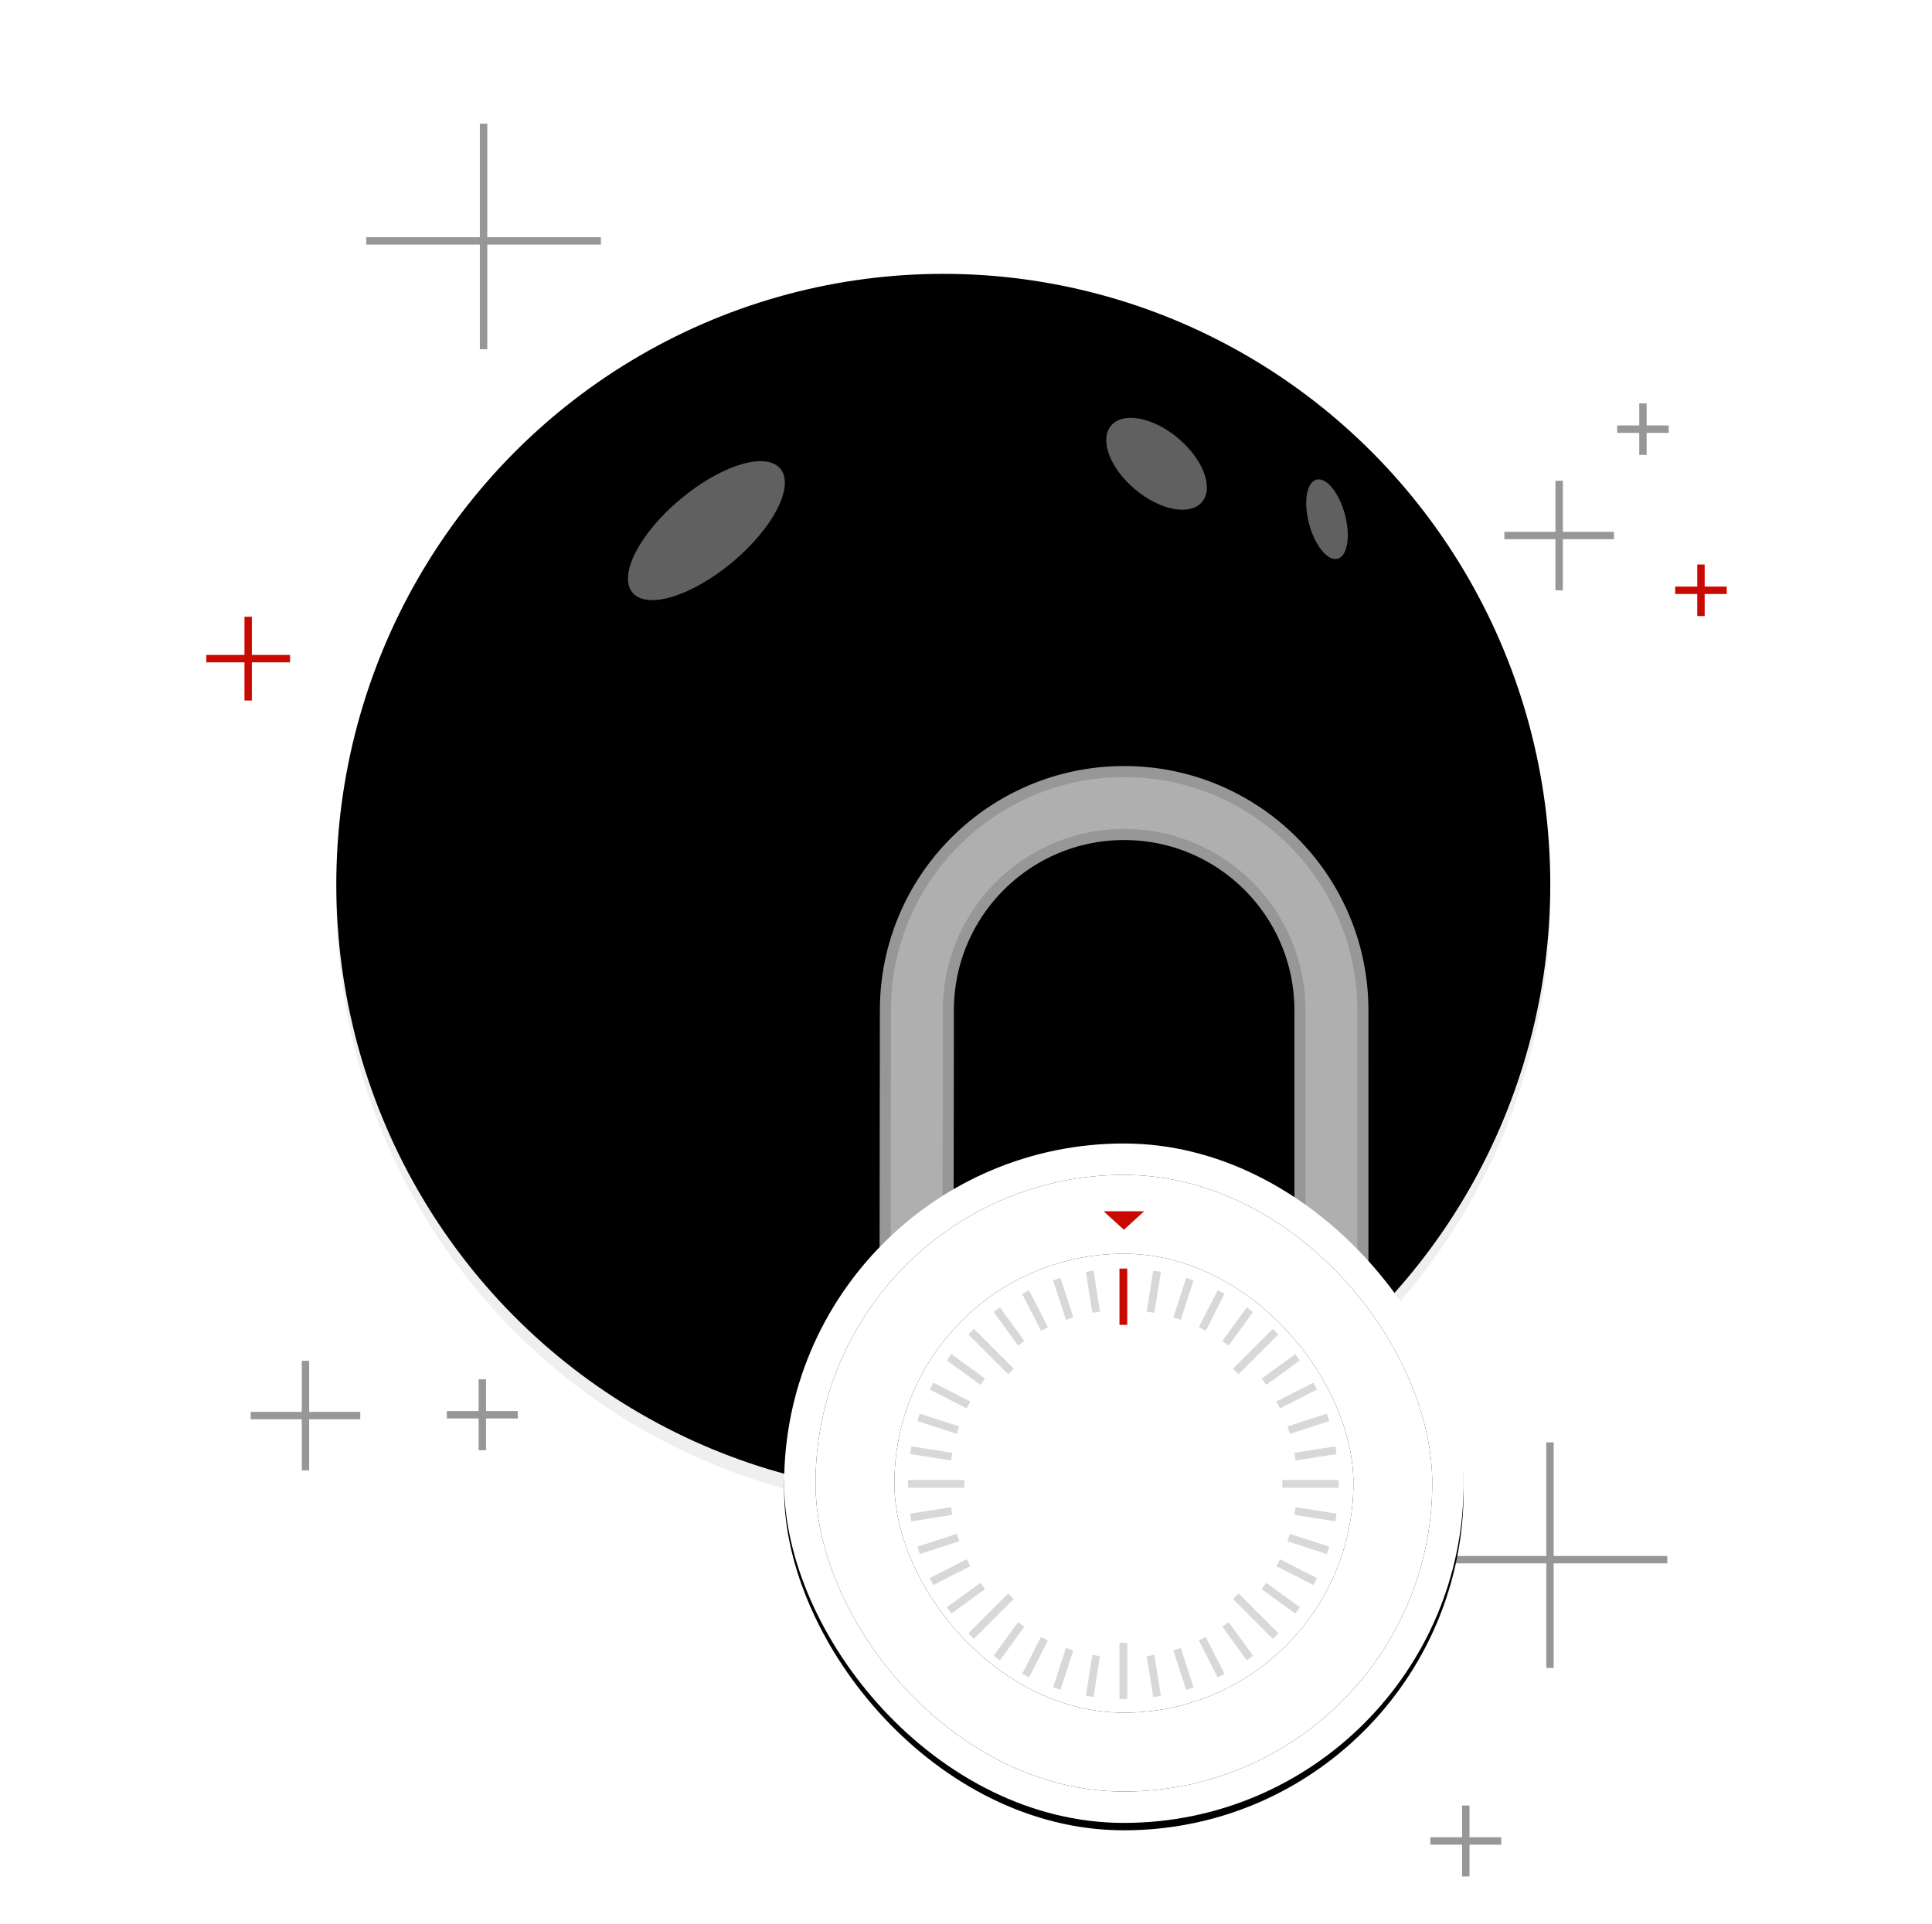 <?xml version="1.0" encoding="UTF-8"?>
<svg width="261px" height="260px" viewBox="0 0 261 260" version="1.1" xmlns="http://www.w3.org/2000/svg" xmlns:xlink="http://www.w3.org/1999/xlink">
    <!-- Generator: sketchtool 64 (101010) - https://sketch.com -->
    <title>9E572445-7A2E-43B4-9000-05679FF2019D@1.50x</title>
    <desc>Created with sketchtool.</desc>
    <defs>
        <ellipse id="path-1" cx="82" cy="82.5" rx="82" ry="82.5"></ellipse>
        <filter x="-1.2%" y="-1.2%" width="102.4%" height="102.4%" filterUnits="objectBoundingBox" id="filter-2">
            <feGaussianBlur stdDeviation="1" in="SourceAlpha" result="shadowBlurInner1"></feGaussianBlur>
            <feOffset dx="0" dy="-2" in="shadowBlurInner1" result="shadowOffsetInner1"></feOffset>
            <feComposite in="shadowOffsetInner1" in2="SourceAlpha" operator="arithmetic" k2="-1" k3="1" result="shadowInnerInner1"></feComposite>
            <feColorMatrix values="0 0 0 0 0   0 0 0 0 0   0 0 0 0 0  0 0 0 0.038 0" type="matrix" in="shadowInnerInner1"></feColorMatrix>
        </filter>
        <rect id="path-3" x="0" y="46.5" width="91.797" height="91.797" rx="45.898"></rect>
        <filter x="-36.5%" y="-35.4%" width="173.0%" height="173.0%" filterUnits="objectBoundingBox" id="filter-4">
            <feOffset dx="0" dy="1" in="SourceAlpha" result="shadowOffsetOuter1"></feOffset>
            <feGaussianBlur stdDeviation="11" in="shadowOffsetOuter1" result="shadowBlurOuter1"></feGaussianBlur>
            <feColorMatrix values="0 0 0 0 0   0 0 0 0 0   0 0 0 0 0  0 0 0 0.062 0" type="matrix" in="shadowBlurOuter1"></feColorMatrix>
        </filter>
        <rect id="path-5" x="4.24" y="50.74" width="83.318" height="83.318" rx="41.659"></rect>
        <filter x="-7.2%" y="-7.2%" width="114.4%" height="114.4%" filterUnits="objectBoundingBox" id="filter-6">
            <feOffset dx="0" dy="0" in="SourceAlpha" result="shadowOffsetOuter1"></feOffset>
            <feGaussianBlur stdDeviation="2" in="shadowOffsetOuter1" result="shadowBlurOuter1"></feGaussianBlur>
            <feColorMatrix values="0 0 0 0 0   0 0 0 0 0   0 0 0 0 0  0 0 0 0.062 0" type="matrix" in="shadowBlurOuter1"></feColorMatrix>
        </filter>
        <rect id="path-7" x="14.894" y="61.394" width="62.009" height="62.009" rx="31.005"></rect>
        <filter x="-7.3%" y="-7.3%" width="114.5%" height="114.5%" filterUnits="objectBoundingBox" id="filter-8">
            <feOffset dx="0" dy="0" in="SourceAlpha" result="shadowOffsetOuter1"></feOffset>
            <feGaussianBlur stdDeviation="1.5" in="shadowOffsetOuter1" result="shadowBlurOuter1"></feGaussianBlur>
            <feColorMatrix values="0 0 0 0 0   0 0 0 0 0   0 0 0 0 0  0 0 0 0.062 0" type="matrix" in="shadowBlurOuter1"></feColorMatrix>
        </filter>
    </defs>
    <g id="Assets" stroke="none" stroke-width="1" fill="none" fill-rule="evenodd">
        <g transform="translate(-463, -489)" id="Error">
            <g transform="translate(463, 489)">
                <g id="Group-2" transform="translate(45.432, 39)">
                    <g id="Oval">
                        <use fill-opacity="0.09" fill="#524F5A" fill-rule="evenodd" xlink:href="#path-1"></use>
                        <use fill="black" fill-opacity="1" filter="url(#filter-2)" xlink:href="#path-1"></use>
                    </g>
                    <ellipse id="Oval" fill-opacity="0.375" fill="#FFFFFF" transform="translate(50, 32.698) rotate(320) translate(-50, -32.698) " cx="50" cy="32.698" rx="13.033" ry="5.52"></ellipse>
                    <ellipse id="Oval" fill-opacity="0.195" fill="#000000" opacity="0.546" transform="translate(17.963, 80.894) rotate(5) translate(-17.963, -80.894) " cx="17.963" cy="80.894" rx="8" ry="12.576"></ellipse>
                    <ellipse id="Oval" fill-opacity="0.375" fill="#FFFFFF" transform="translate(133.838, 31.148) rotate(-15) translate(-133.838, -31.148) " cx="133.838" cy="31.148" rx="2.501" ry="5.531"></ellipse>
                    <ellipse id="Oval" fill-opacity="0.375" fill="#FFFFFF" transform="translate(110.813, 23.663) rotate(40) translate(-110.813, -23.663) " cx="110.813" cy="23.663" rx="8.02" ry="4.516"></ellipse>
                    <ellipse id="Oval" fill-opacity="0.195" fill="#000000" opacity="0.546" transform="translate(35.021, 138.428) rotate(40) translate(-35.021, -138.428) " cx="35.021" cy="138.428" rx="8.02" ry="4.516"></ellipse>
                    <ellipse id="Oval" fill-opacity="0.195" fill="#000000" opacity="0.546" transform="translate(97.33, 155.926) rotate(-11) translate(-97.33, -155.926) " cx="97.33" cy="155.926" rx="8.002" ry="2.515"></ellipse>
                </g>
                <g id="Group" transform="translate(202.582, 64.008)" stroke="#979797">
                    <line x1="8.048" y1="0.942" x2="8.048" y2="15.746" id="Path-2"></line>
                    <line x1="8.048" y1="0.942" x2="8.048" y2="15.746" id="Path-2" transform="translate(8.048, 8.344) scale(-1, -1) rotate(-270) translate(-8.048, -8.344) "></line>
                </g>
                <g id="Group" transform="translate(33.867, 183.861)" stroke="#979797">
                    <line x1="7.402" y1="0" x2="7.402" y2="14.804" id="Path-2"></line>
                    <line x1="7.402" y1="1.46422398e-11" x2="7.402" y2="14.804" id="Path-2" transform="translate(7.402, 7.402) scale(-1, -1) rotate(-270) translate(-7.402, -7.402) "></line>
                </g>
                <g id="Group" transform="translate(60.367, 186.361)" stroke="#979797">
                    <line x1="4.79" y1="0" x2="4.79" y2="9.579" id="Path-2"></line>
                    <line x1="4.79" y1="1.53525907e-11" x2="4.79" y2="9.579" id="Path-2" transform="translate(4.79, 4.79) scale(-1, -1) rotate(-270) translate(-4.79, -4.79) "></line>
                </g>
                <g id="Group" transform="translate(193.228, 243.948)" stroke="#979797">
                    <line x1="4.79" y1="0" x2="4.79" y2="9.579" id="Path-2"></line>
                    <line x1="4.79" y1="1.05659975e-11" x2="4.79" y2="9.579" id="Path-2" transform="translate(4.79, 4.79) scale(-1, -1) rotate(-270) translate(-4.79, -4.79) "></line>
                </g>
                <g id="Group" transform="translate(48.867, 16.704)" stroke="#979797">
                    <line x1="16.459" y1="0" x2="16.459" y2="30.479" id="Path-2"></line>
                    <line x1="16.459" y1="5.31485966e-12" x2="16.459" y2="31.698" id="Path-2" transform="translate(16.459, 15.849) scale(-1, -1) rotate(-270) translate(-16.459, -15.849) "></line>
                </g>
                <g id="Group" transform="translate(192.932, 194.883)" stroke="#979797">
                    <line x1="16.459" y1="0" x2="16.459" y2="30.479" id="Path-2"></line>
                    <line x1="16.459" y1="6.91890989e-12" x2="16.459" y2="31.698" id="Path-2" transform="translate(16.459, 15.849) scale(-1, -1) rotate(-270) translate(-16.459, -15.849) "></line>
                </g>
                <g id="Group" transform="translate(27.867, 83.329)" stroke="#C90A00">
                    <line x1="5.66" y1="0" x2="5.66" y2="11.321" id="Path-2"></line>
                    <line x1="5.66" y1="4.06656952e-12" x2="5.66" y2="11.321" id="Path-2" transform="translate(5.66, 5.66) scale(-1, -1) rotate(-270) translate(-5.66, -5.66) "></line>
                </g>
                <g id="Group" transform="translate(218.387, 53.558)" stroke="#979797">
                    <line x1="3.565" y1="0.942" x2="3.565" y2="7.908" id="Path-2"></line>
                    <line x1="3.565" y1="0.942" x2="3.565" y2="7.908" id="Path-2" transform="translate(3.565, 4.425) scale(-1, -1) rotate(-270) translate(-3.565, -4.425) "></line>
                </g>
                <g id="Group" transform="translate(226.224, 75.329)" stroke="#C90A00">
                    <line x1="3.565" y1="0.942" x2="3.565" y2="7.908" id="Path-2"></line>
                    <line x1="3.565" y1="0.942" x2="3.565" y2="7.908" id="Path-2" transform="translate(3.565, 4.425) scale(-1, -1) rotate(-270) translate(-3.565, -4.425) "></line>
                </g>
                <g id="Lock" transform="translate(105.932, 108)">
                    <path d="M73.935,66.5 L73.933,28.5 C73.933,13.036 61.397,0.5 45.933,0.5 C30.469,0.5 17.933,13.036 17.933,28.5 L17.862,85.888" id="Path" stroke="#979797" stroke-width="10"></path>
                    <path d="M73.935,66.5 L73.933,28.5 C73.933,13.036 61.397,0.5 45.933,0.5 C30.469,0.5 17.933,13.036 17.933,28.5 L17.862,85.888" id="Path" stroke="#FFFFFF" stroke-width="7" opacity="0.238"></path>
                    <g id="Rectangle">
                        <use fill="black" fill-opacity="1" filter="url(#filter-4)" xlink:href="#path-3"></use>
                        <use fill="#FFFFFF" fill-rule="evenodd" xlink:href="#path-3"></use>
                    </g>
                    <g id="Rectangle">
                        <use fill="black" fill-opacity="1" filter="url(#filter-6)" xlink:href="#path-5"></use>
                        <use fill="#FFFFFF" fill-rule="evenodd" xlink:href="#path-5"></use>
                    </g>
                    <g id="Rectangle">
                        <use fill="black" fill-opacity="1" filter="url(#filter-8)" xlink:href="#path-7"></use>
                        <use fill="#FFFFFF" fill-rule="evenodd" xlink:href="#path-7"></use>
                    </g>
                    <g id="Group-3" transform="translate(16.215, 63.4)">
                        <rect id="Rectangle" fill="#C90A00" x="29.085" y="0" width="1.051" height="7.607"></rect>
                        <polygon id="Rectangle" fill="#D8D8D8" transform="translate(33.722, 3.127) rotate(9) translate(-33.722, -3.127) " points="33.196 0.324 34.248 0.324 34.248 5.93 33.196 5.93"></polygon>
                        <polygon id="Rectangle" fill="#D8D8D8" transform="translate(37.732, 4.09) rotate(18) translate(-37.732, -4.09) " points="37.206 1.286 38.258 1.286 38.258 6.893 37.206 6.893"></polygon>
                        <polygon id="Rectangle" fill="#D8D8D8" transform="translate(41.542, 5.668) rotate(27) translate(-41.542, -5.668) " points="41.017 2.865 42.068 2.865 42.068 8.471 41.017 8.471"></polygon>
                        <polygon id="Rectangle" fill="#D8D8D8" transform="translate(45.059, 7.823) rotate(36) translate(-45.059, -7.823) " points="44.533 5.019 45.584 5.019 45.584 10.626 44.533 10.626"></polygon>
                        <polygon id="Rectangle" fill="#D8D8D8" transform="translate(47.487, 11.208) rotate(45) translate(-47.487, -11.208) " points="46.962 7.405 48.013 7.405 48.013 15.012 46.962 15.012"></polygon>
                        <polygon id="Rectangle" fill="#D8D8D8" transform="translate(50.873, 13.637) rotate(54) translate(-50.873, -13.637) " points="50.347 10.834 51.399 10.834 51.399 16.44 50.347 16.44"></polygon>
                        <polygon id="Rectangle" fill="#D8D8D8" transform="translate(53.028, 17.153) rotate(63) translate(-53.028, -17.153) " points="52.502 14.35 53.553 14.35 53.553 19.957 52.502 19.957"></polygon>
                        <polygon id="Rectangle" fill="#D8D8D8" transform="translate(54.606, 20.964) rotate(72) translate(-54.606, -20.964) " points="54.08 18.16 55.132 18.16 55.132 23.767 54.08 23.767"></polygon>
                        <polygon id="Rectangle" fill="#D8D8D8" transform="translate(55.569, 24.974) rotate(81) translate(-55.569, -24.974) " points="55.043 22.17 56.094 22.17 56.094 27.777 55.043 27.777"></polygon>
                        <polygon id="Rectangle" fill="#D8D8D8" transform="translate(54.892, 29.085) rotate(90) translate(-54.892, -29.085) " points="54.367 25.282 55.418 25.282 55.418 32.888 54.367 32.888"></polygon>
                        <polygon id="Rectangle" fill="#D8D8D8" transform="translate(55.569, 33.196) rotate(99) translate(-55.569, -33.196) " points="55.043 30.393 56.094 30.393 56.094 36 55.043 36"></polygon>
                        <polygon id="Rectangle" fill="#D8D8D8" transform="translate(54.606, 37.206) rotate(108) translate(-54.606, -37.206) " points="54.08 34.403 55.132 34.403 55.132 40.01 54.08 40.01"></polygon>
                        <polygon id="Rectangle" fill="#D8D8D8" transform="translate(53.028, 41.017) rotate(117) translate(-53.028, -41.017) " points="52.502 38.213 53.553 38.213 53.553 43.82 52.502 43.82"></polygon>
                        <polygon id="Rectangle" fill="#D8D8D8" transform="translate(50.873, 44.533) rotate(126) translate(-50.873, -44.533) " points="50.347 41.73 51.399 41.73 51.399 47.336 50.347 47.336"></polygon>
                        <polygon id="Rectangle" fill="#D8D8D8" transform="translate(47.487, 46.962) rotate(135) translate(-47.487, -46.962) " points="46.962 43.158 48.013 43.158 48.013 50.765 46.962 50.765"></polygon>
                        <polygon id="Rectangle" fill="#D8D8D8" transform="translate(45.059, 50.347) rotate(144) translate(-45.059, -50.347) " points="44.533 47.544 45.584 47.544 45.584 53.151 44.533 53.151"></polygon>
                        <polygon id="Rectangle" fill="#D8D8D8" transform="translate(41.542, 52.502) rotate(153) translate(-41.542, -52.502) " points="41.017 49.699 42.068 49.699 42.068 55.305 41.017 55.305"></polygon>
                        <polygon id="Rectangle" fill="#D8D8D8" transform="translate(37.732, 54.08) rotate(162) translate(-37.732, -54.08) " points="37.206 51.277 38.258 51.277 38.258 56.884 37.206 56.884"></polygon>
                        <polygon id="Rectangle" fill="#D8D8D8" transform="translate(33.722, 55.043) rotate(171) translate(-33.722, -55.043) " points="33.196 52.24 34.248 52.24 34.248 57.846 33.196 57.846"></polygon>
                        <rect id="Rectangle" fill="#D8D8D8" transform="translate(29.611, 54.367) rotate(180) translate(-29.611, -54.367) " x="29.085" y="50.563" width="1.051" height="7.607"></rect>
                        <polygon id="Rectangle" fill="#D8D8D8" transform="translate(25.499, 55.043) rotate(189) translate(-25.499, -55.043) " points="24.974 52.24 26.025 52.24 26.025 57.846 24.974 57.846"></polygon>
                        <polygon id="Rectangle" fill="#D8D8D8" transform="translate(21.489, 54.08) rotate(198) translate(-21.489, -54.08) " points="20.964 51.277 22.015 51.277 22.015 56.884 20.964 56.884"></polygon>
                        <polygon id="Rectangle" fill="#D8D8D8" transform="translate(17.679, 52.502) rotate(207) translate(-17.679, -52.502) " points="17.153 49.699 18.205 49.699 18.205 55.305 17.153 55.305"></polygon>
                        <polygon id="Rectangle" fill="#D8D8D8" transform="translate(14.163, 50.347) rotate(216) translate(-14.163, -50.347) " points="13.637 47.544 14.688 47.544 14.688 53.151 13.637 53.151"></polygon>
                        <polygon id="Rectangle" fill="#D8D8D8" transform="translate(11.734, 46.962) rotate(225) translate(-11.734, -46.962) " points="11.208 43.158 12.259 43.158 12.259 50.765 11.208 50.765"></polygon>
                        <polygon id="Rectangle" fill="#D8D8D8" transform="translate(8.348, 44.533) rotate(234) translate(-8.348, -44.533) " points="7.823 41.73 8.874 41.73 8.874 47.336 7.823 47.336"></polygon>
                        <polygon id="Rectangle" fill="#D8D8D8" transform="translate(6.194, 41.017) rotate(243) translate(-6.194, -41.017) " points="5.668 38.213 6.719 38.213 6.719 43.82 5.668 43.82"></polygon>
                        <polygon id="Rectangle" fill="#D8D8D8" transform="translate(4.615, 37.206) rotate(252) translate(-4.615, -37.206) " points="4.09 34.403 5.141 34.403 5.141 40.01 4.09 40.01"></polygon>
                        <polygon id="Rectangle" fill="#D8D8D8" transform="translate(3.653, 33.196) rotate(261) translate(-3.653, -33.196) " points="3.127 30.393 4.178 30.393 4.178 36 3.127 36"></polygon>
                        <polygon id="Rectangle" fill="#D8D8D8" transform="translate(4.329, 29.085) rotate(270) translate(-4.329, -29.085) " points="3.803 25.282 4.855 25.282 4.855 32.888 3.803 32.888"></polygon>
                        <polygon id="Rectangle" fill="#D8D8D8" transform="translate(3.653, 24.974) rotate(279) translate(-3.653, -24.974) " points="3.127 22.17 4.178 22.17 4.178 27.777 3.127 27.777"></polygon>
                        <polygon id="Rectangle" fill="#D8D8D8" transform="translate(4.615, 20.964) rotate(288) translate(-4.615, -20.964) " points="4.09 18.16 5.141 18.16 5.141 23.767 4.09 23.767"></polygon>
                        <polygon id="Rectangle" fill="#D8D8D8" transform="translate(6.194, 17.153) rotate(297) translate(-6.194, -17.153) " points="5.668 14.35 6.719 14.35 6.719 19.957 5.668 19.957"></polygon>
                        <polygon id="Rectangle" fill="#D8D8D8" transform="translate(8.348, 13.637) rotate(306) translate(-8.348, -13.637) " points="7.823 10.834 8.874 10.834 8.874 16.44 7.823 16.44"></polygon>
                        <polygon id="Rectangle" fill="#D8D8D8" transform="translate(11.734, 11.208) rotate(315) translate(-11.734, -11.208) " points="11.208 7.405 12.259 7.405 12.259 15.012 11.208 15.012"></polygon>
                        <polygon id="Rectangle" fill="#D8D8D8" transform="translate(14.163, 7.823) rotate(324) translate(-14.163, -7.823) " points="13.637 5.019 14.688 5.019 14.688 10.626 13.637 10.626"></polygon>
                        <polygon id="Rectangle" fill="#D8D8D8" transform="translate(17.679, 5.668) rotate(333) translate(-17.679, -5.668) " points="17.153 2.865 18.205 2.865 18.205 8.471 17.153 8.471"></polygon>
                        <polygon id="Rectangle" fill="#D8D8D8" transform="translate(21.489, 4.09) rotate(342) translate(-21.489, -4.09) " points="20.964 1.286 22.015 1.286 22.015 6.893 20.964 6.893"></polygon>
                        <polygon id="Rectangle" fill="#D8D8D8" transform="translate(25.499, 3.127) rotate(351) translate(-25.499, -3.127) " points="24.974 0.324 26.025 0.324 26.025 5.93 24.974 5.93"></polygon>
                    </g>
                    <polygon id="Rectangle" fill="#C90A00" points="43.159 55.659 48.638 55.659 45.898 58.159"></polygon>
                </g>
            </g>
        </g>
    </g>
</svg>